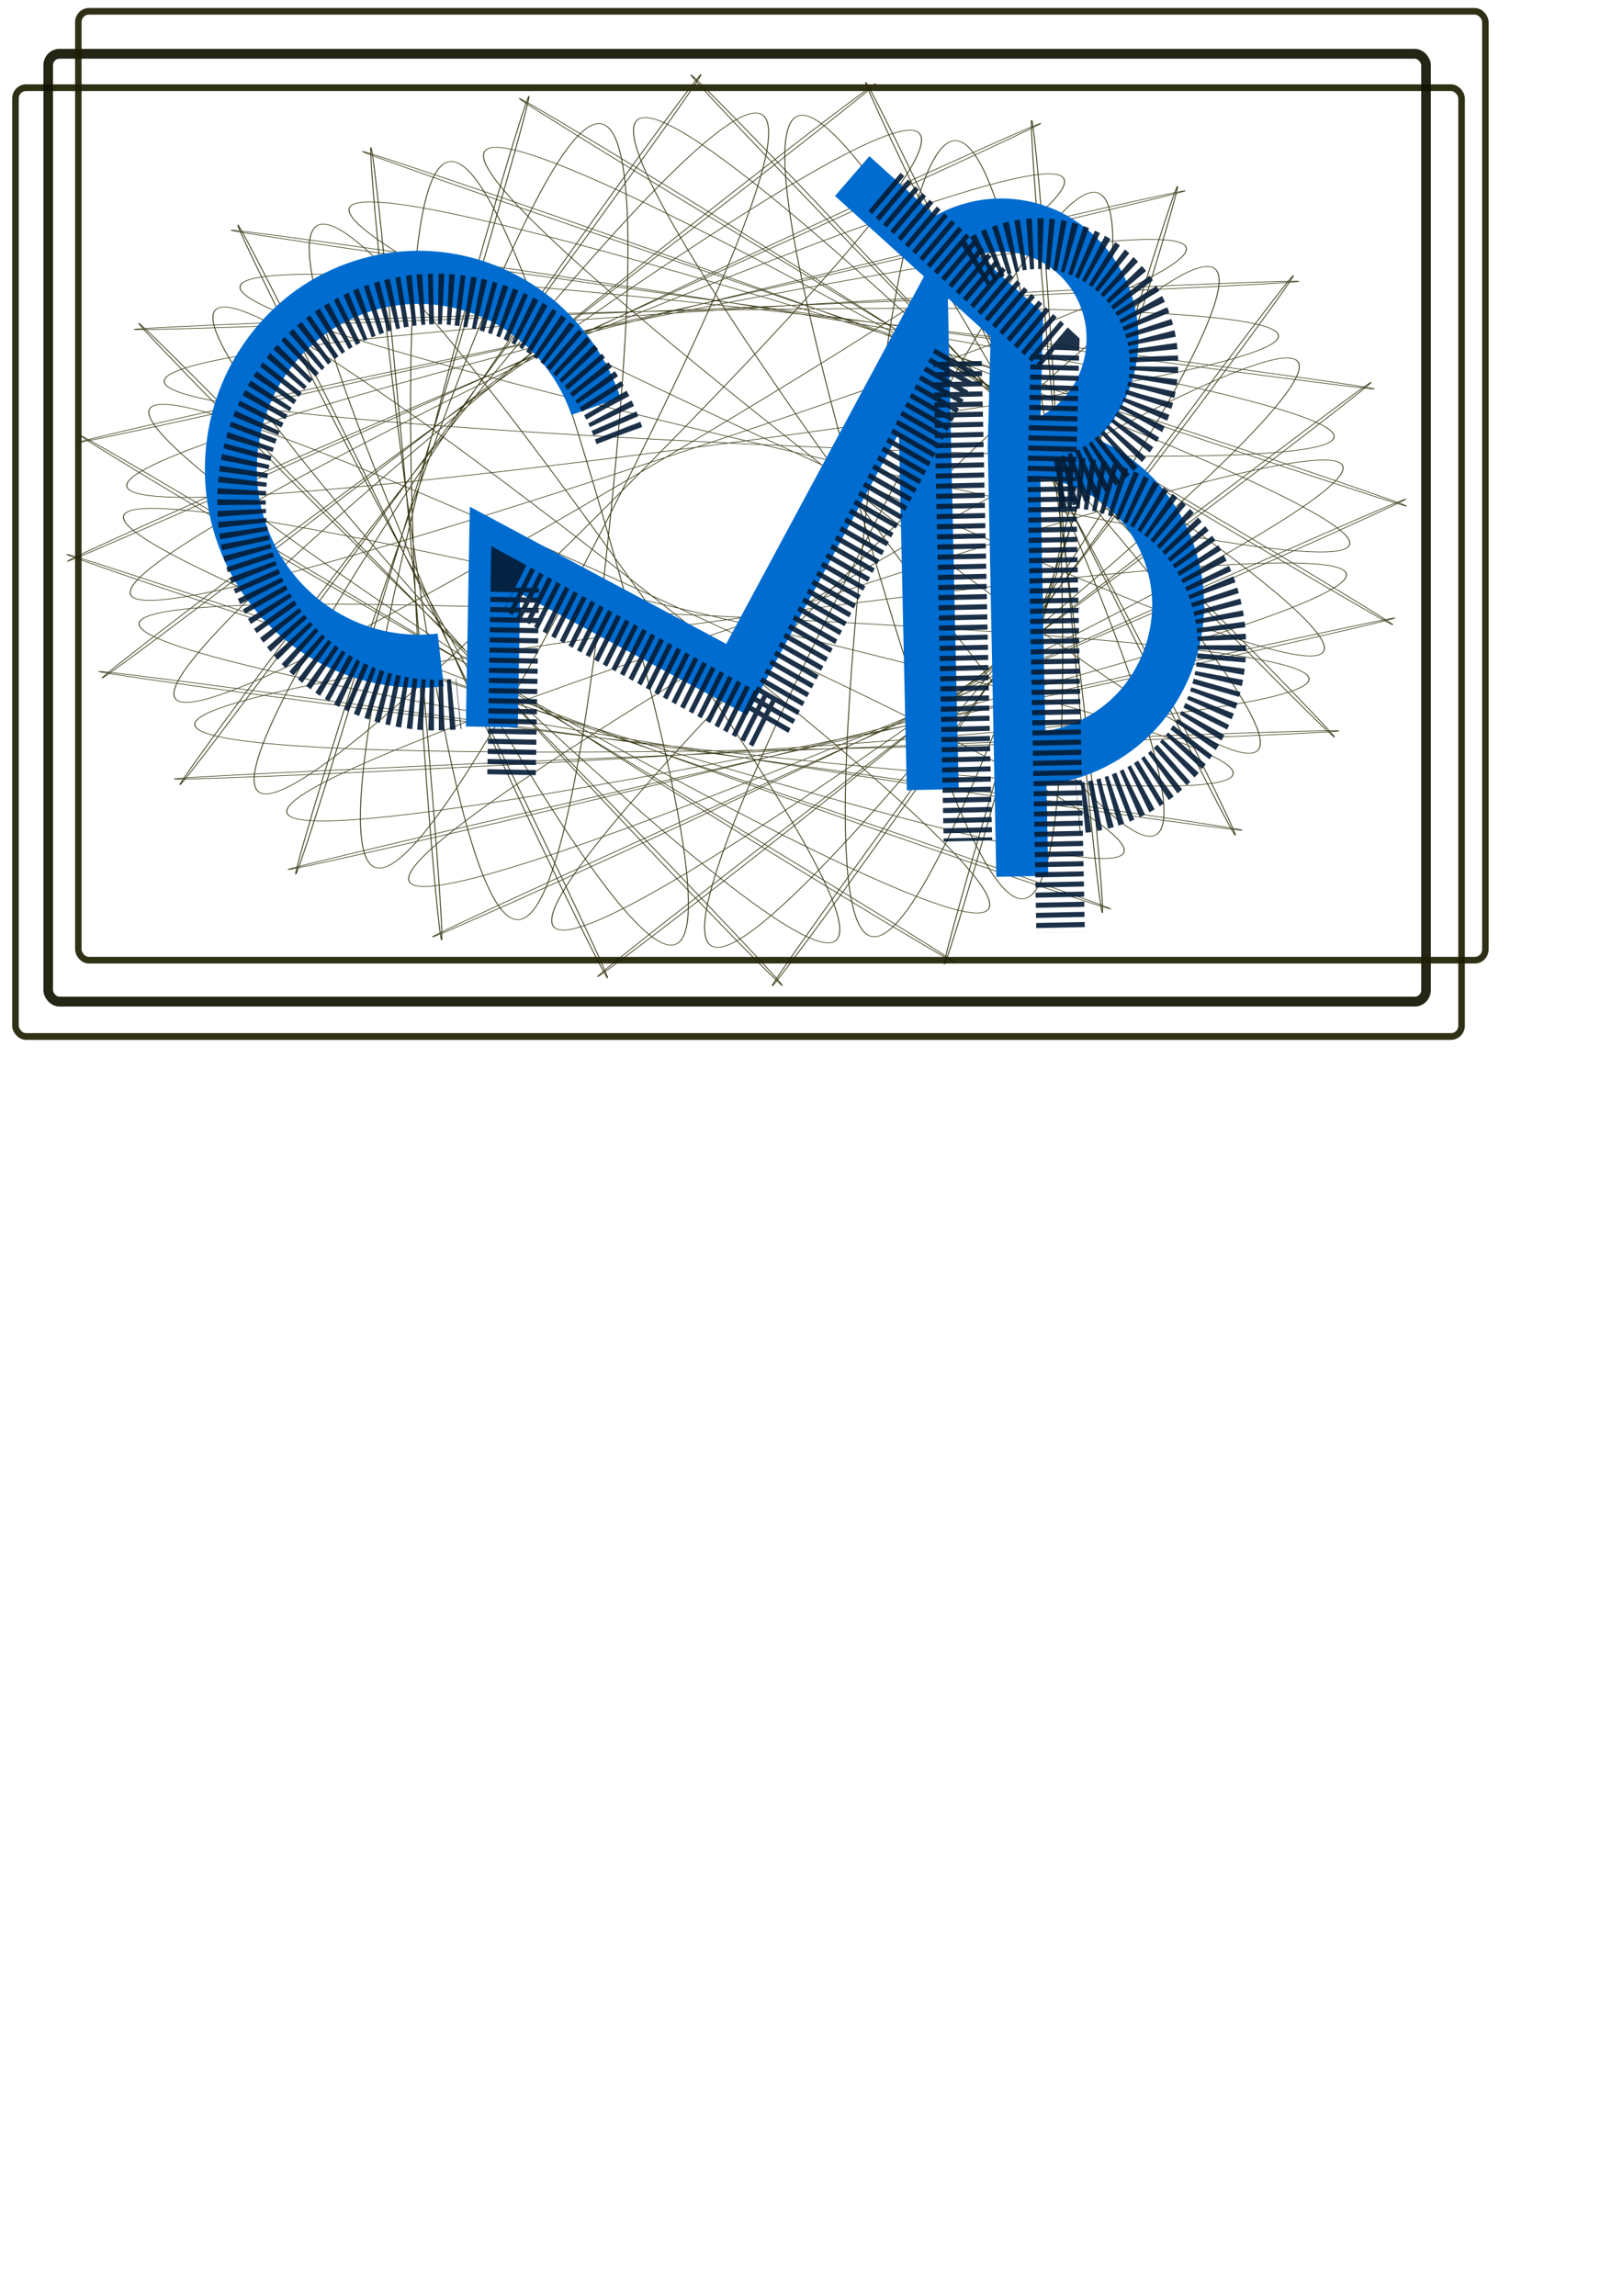 <?xml version="1.0" encoding="UTF-8" standalone="no"?>
<!-- Created with Inkscape (http://www.inkscape.org/) -->

<svg
   xmlns:osb="http://www.openswatchbook.org/uri/2009/osb"
   xmlns:dc="http://purl.org/dc/elements/1.1/"
   xmlns:cc="http://creativecommons.org/ns#"
   xmlns:rdf="http://www.w3.org/1999/02/22-rdf-syntax-ns#"
   xmlns:svg="http://www.w3.org/2000/svg"
   xmlns="http://www.w3.org/2000/svg"
   xmlns:xlink="http://www.w3.org/1999/xlink"
   xmlns:sodipodi="http://sodipodi.sourceforge.net/DTD/sodipodi-0.dtd"
   xmlns:inkscape="http://www.inkscape.org/namespaces/inkscape"
   width="210mm"
   height="297mm"
   viewBox="0 0 210 297"
   version="1.1"
   id="svg8"
   inkscape:version="0.92.0 r15299"
   sodipodi:docname="logo.svg">
  <defs
     id="defs2">
    <linearGradient
       id="linearGradient6406"
       osb:paint="solid">
      <stop
         style="stop-color:#1f6b84;stop-opacity:1;"
         offset="0"
         id="stop6404" />
    </linearGradient>
    <inkscape:perspective
       sodipodi:type="inkscape:persp3d"
       inkscape:vp_x="-190.51739 : 457.03424 : 1"
       inkscape:vp_y="2376.0661 : 1195.6289 : 0"
       inkscape:vp_z="83.104783 : -86.733523 : 1"
       inkscape:persp3d-origin="-171.32158 : 125.96673 : 1"
       id="perspective4770" />
    <linearGradient
       id="linearGradient9963"
       osb:paint="solid">
      <stop
         style="stop-color:#c4391d;stop-opacity:1;"
         offset="0"
         id="stop9961" />
    </linearGradient>
    <linearGradient
       inkscape:collect="always"
       id="linearGradient9814">
      <stop
         style="stop-color:#000000;stop-opacity:1;"
         offset="0"
         id="stop9810" />
      <stop
         style="stop-color:#000000;stop-opacity:0;"
         offset="1"
         id="stop9812" />
    </linearGradient>
    <inkscape:path-effect
       effect="spiro"
       id="path-effect9770"
       is_visible="true" />
    <inkscape:path-effect
       effect="spiro"
       id="path-effect9766"
       is_visible="true" />
    <inkscape:path-effect
       effect="bspline"
       id="path-effect9760"
       is_visible="true"
       weight="33.333"
       steps="2"
       helper_size="0"
       apply_no_weight="true"
       apply_with_weight="true"
       only_selected="false" />
    <inkscape:path-effect
       effect="bspline"
       id="path-effect9740"
       is_visible="true"
       weight="33.333"
       steps="2"
       helper_size="0"
       apply_no_weight="true"
       apply_with_weight="true"
       only_selected="false" />
    <linearGradient
       inkscape:collect="always"
       id="linearGradient9708">
      <stop
         style="stop-color:#000000;stop-opacity:1;"
         offset="0"
         id="stop9704" />
      <stop
         style="stop-color:#000000;stop-opacity:0;"
         offset="1"
         id="stop9706" />
    </linearGradient>
    <inkscape:path-effect
       effect="spiro"
       id="path-effect9622"
       is_visible="true" />
    <inkscape:path-effect
       effect="spiro"
       id="path-effect9618"
       is_visible="true" />
    <inkscape:path-effect
       effect="spiro"
       id="path-effect9610"
       is_visible="true" />
    <linearGradient
       id="linearGradient9560"
       osb:paint="solid">
      <stop
         style="stop-color:#db0c3c;stop-opacity:1;"
         offset="0"
         id="stop9558" />
    </linearGradient>
    <linearGradient
       id="linearGradient9346"
       osb:paint="solid">
      <stop
         style="stop-color:#db0c3c;stop-opacity:1;"
         offset="0"
         id="stop9344" />
    </linearGradient>
    <marker
       inkscape:isstock="true"
       inkscape:stockid="DistanceEnd"
       orient="auto"
       refY="0.0"
       refX="0.0"
       id="marker7563"
       style="overflow:visible">
      <g
         style="stroke:none;stroke-opacity:1;fill:#000000;fill-opacity:1"
         id="g7561">
        <path
           id="path7555"
           d="M 0,0 L -2,0"
           style="fill:#000000;stroke:none;stroke-width:1.15;stroke-linecap:square;stroke-opacity:1;fill-opacity:1" />
        <path
           id="path7557"
           d="M 0,0 L -13,4 L -9,0 -13,-4 L 0,0 z "
           style="fill:#000000;fill-rule:evenodd;stroke:none;stroke-opacity:1;fill-opacity:1" />
        <path
           id="path7559"
           d="M 0,-4 L 0,40"
           style="fill:#000000;stroke:none;stroke-width:1;stroke-linecap:square;stroke-opacity:1;fill-opacity:1" />
      </g>
    </marker>
    <marker
       inkscape:isstock="true"
       inkscape:stockid="DistanceEnd"
       orient="auto"
       refY="0.0"
       refX="0.0"
       id="marker7553"
       style="overflow:visible">
      <g
         style="stroke:none;stroke-opacity:1;fill:#000000;fill-opacity:1"
         id="g7551">
        <path
           id="path7545"
           d="M 0,0 L -2,0"
           style="fill:#000000;stroke:none;stroke-width:1.15;stroke-linecap:square;stroke-opacity:1;fill-opacity:1" />
        <path
           id="path7547"
           d="M 0,0 L -13,4 L -9,0 -13,-4 L 0,0 z "
           style="fill:#000000;fill-rule:evenodd;stroke:none;stroke-opacity:1;fill-opacity:1" />
        <path
           id="path7549"
           d="M 0,-4 L 0,40"
           style="fill:#000000;stroke:none;stroke-width:1;stroke-linecap:square;stroke-opacity:1;fill-opacity:1" />
      </g>
    </marker>
    <marker
       inkscape:isstock="true"
       inkscape:stockid="DistanceEnd"
       orient="auto"
       refY="0.0"
       refX="0.0"
       id="marker7543"
       style="overflow:visible">
      <g
         style="stroke:none;stroke-opacity:1;fill:#000000;fill-opacity:1"
         id="g7541">
        <path
           id="path7535"
           d="M 0,0 L -2,0"
           style="fill:#000000;stroke:none;stroke-width:1.15;stroke-linecap:square;stroke-opacity:1;fill-opacity:1" />
        <path
           id="path7537"
           d="M 0,0 L -13,4 L -9,0 -13,-4 L 0,0 z "
           style="fill:#000000;fill-rule:evenodd;stroke:none;stroke-opacity:1;fill-opacity:1" />
        <path
           id="path7539"
           d="M 0,-4 L 0,40"
           style="fill:#000000;stroke:none;stroke-width:1;stroke-linecap:square;stroke-opacity:1;fill-opacity:1" />
      </g>
    </marker>
    <marker
       inkscape:isstock="true"
       inkscape:stockid="DistanceEnd"
       orient="auto"
       refY="0.0"
       refX="0.0"
       id="marker7533"
       style="overflow:visible">
      <g
         style="stroke:none;stroke-opacity:1;fill:#000000;fill-opacity:1"
         id="g7531">
        <path
           id="path7525"
           d="M 0,0 L -2,0"
           style="fill:#000000;stroke:none;stroke-width:1.15;stroke-linecap:square;stroke-opacity:1;fill-opacity:1" />
        <path
           id="path7527"
           d="M 0,0 L -13,4 L -9,0 -13,-4 L 0,0 z "
           style="fill:#000000;fill-rule:evenodd;stroke:none;stroke-opacity:1;fill-opacity:1" />
        <path
           id="path7529"
           d="M 0,-4 L 0,40"
           style="fill:#000000;stroke:none;stroke-width:1;stroke-linecap:square;stroke-opacity:1;fill-opacity:1" />
      </g>
    </marker>
    <marker
       inkscape:isstock="true"
       inkscape:stockid="DistanceEnd"
       orient="auto"
       refY="0.0"
       refX="0.0"
       id="marker7523"
       style="overflow:visible">
      <g
         style="stroke:none;stroke-opacity:1;fill:#000000;fill-opacity:1"
         id="g7521">
        <path
           id="path7515"
           d="M 0,0 L -2,0"
           style="fill:#000000;stroke:none;stroke-width:1.15;stroke-linecap:square;stroke-opacity:1;fill-opacity:1" />
        <path
           id="path7517"
           d="M 0,0 L -13,4 L -9,0 -13,-4 L 0,0 z "
           style="fill:#000000;fill-rule:evenodd;stroke:none;stroke-opacity:1;fill-opacity:1" />
        <path
           id="path7519"
           d="M 0,-4 L 0,40"
           style="fill:#000000;stroke:none;stroke-width:1;stroke-linecap:square;stroke-opacity:1;fill-opacity:1" />
      </g>
    </marker>
    <marker
       inkscape:isstock="true"
       inkscape:stockid="DistanceEnd"
       orient="auto"
       refY="0.0"
       refX="0.0"
       id="marker7513"
       style="overflow:visible">
      <g
         style="stroke:none;stroke-opacity:1;fill:#000000;fill-opacity:1"
         id="g7511">
        <path
           id="path7505"
           d="M 0,0 L -2,0"
           style="fill:#000000;stroke:none;stroke-width:1.15;stroke-linecap:square;stroke-opacity:1;fill-opacity:1" />
        <path
           id="path7507"
           d="M 0,0 L -13,4 L -9,0 -13,-4 L 0,0 z "
           style="fill:#000000;fill-rule:evenodd;stroke:none;stroke-opacity:1;fill-opacity:1" />
        <path
           id="path7509"
           d="M 0,-4 L 0,40"
           style="fill:#000000;stroke:none;stroke-width:1;stroke-linecap:square;stroke-opacity:1;fill-opacity:1" />
      </g>
    </marker>
    <marker
       inkscape:isstock="true"
       inkscape:stockid="DistanceEnd"
       orient="auto"
       refY="0.0"
       refX="0.0"
       id="marker7503"
       style="overflow:visible">
      <g
         style="stroke:none;stroke-opacity:1;fill:#000000;fill-opacity:1"
         id="g7501">
        <path
           id="path7495"
           d="M 0,0 L -2,0"
           style="fill:#000000;stroke:none;stroke-width:1.15;stroke-linecap:square;stroke-opacity:1;fill-opacity:1" />
        <path
           id="path7497"
           d="M 0,0 L -13,4 L -9,0 -13,-4 L 0,0 z "
           style="fill:#000000;fill-rule:evenodd;stroke:none;stroke-opacity:1;fill-opacity:1" />
        <path
           id="path7499"
           d="M 0,-4 L 0,40"
           style="fill:#000000;stroke:none;stroke-width:1;stroke-linecap:square;stroke-opacity:1;fill-opacity:1" />
      </g>
    </marker>
    <marker
       inkscape:isstock="true"
       inkscape:stockid="DistanceEnd"
       orient="auto"
       refY="0.0"
       refX="0.0"
       id="marker7493"
       style="overflow:visible">
      <g
         style="stroke:none;stroke-opacity:1;fill:#000000;fill-opacity:1"
         id="g7491">
        <path
           id="path7485"
           d="M 0,0 L -2,0"
           style="fill:#000000;stroke:none;stroke-width:1.15;stroke-linecap:square;stroke-opacity:1;fill-opacity:1" />
        <path
           id="path7487"
           d="M 0,0 L -13,4 L -9,0 -13,-4 L 0,0 z "
           style="fill:#000000;fill-rule:evenodd;stroke:none;stroke-opacity:1;fill-opacity:1" />
        <path
           id="path7489"
           d="M 0,-4 L 0,40"
           style="fill:#000000;stroke:none;stroke-width:1;stroke-linecap:square;stroke-opacity:1;fill-opacity:1" />
      </g>
    </marker>
    <marker
       inkscape:isstock="true"
       style="overflow:visible"
       id="marker7282"
       refX="0.0"
       refY="0.0"
       orient="auto"
       inkscape:stockid="DotL">
      <path
         transform="scale(0.8) translate(7.4, 1)"
         style="fill-rule:evenodd;stroke:none;stroke-width:1pt;stroke-opacity:1;fill:#000000;fill-opacity:1"
         d="M -2.5,-1.0 C -2.5,1.76 -4.74,4.0 -7.5,4.0 C -10.26,4.0 -12.5,1.76 -12.5,-1.0 C -12.5,-3.76 -10.26,-6.0 -7.5,-6.0 C -4.74,-6.0 -2.5,-3.76 -2.5,-1.0 z "
         id="path7280" />
    </marker>
    <marker
       inkscape:isstock="true"
       style="overflow:visible"
       id="marker6938"
       refX="0.0"
       refY="0.0"
       orient="auto"
       inkscape:stockid="DotL">
      <path
         transform="scale(0.8) translate(7.4, 1)"
         style="fill-rule:evenodd;stroke:none;stroke-width:1pt;stroke-opacity:1;fill:#000000;fill-opacity:1"
         d="M -2.5,-1.0 C -2.5,1.76 -4.74,4.0 -7.5,4.0 C -10.26,4.0 -12.5,1.76 -12.5,-1.0 C -12.5,-3.76 -10.26,-6.0 -7.5,-6.0 C -4.74,-6.0 -2.5,-3.76 -2.5,-1.0 z "
         id="path6936" />
    </marker>
    <marker
       inkscape:isstock="true"
       style="overflow:visible"
       id="marker6934"
       refX="0.0"
       refY="0.0"
       orient="auto"
       inkscape:stockid="DotL">
      <path
         transform="scale(0.8) translate(7.4, 1)"
         style="fill-rule:evenodd;stroke:none;stroke-width:1pt;stroke-opacity:1;fill:#000000;fill-opacity:1"
         d="M -2.5,-1.0 C -2.5,1.76 -4.74,4.0 -7.5,4.0 C -10.26,4.0 -12.5,1.76 -12.5,-1.0 C -12.5,-3.76 -10.26,-6.0 -7.5,-6.0 C -4.74,-6.0 -2.5,-3.76 -2.5,-1.0 z "
         id="path6932" />
    </marker>
    <marker
       inkscape:isstock="true"
       style="overflow:visible"
       id="marker6930"
       refX="0.0"
       refY="0.0"
       orient="auto"
       inkscape:stockid="DotL">
      <path
         transform="scale(0.8) translate(7.4, 1)"
         style="fill-rule:evenodd;stroke:none;stroke-width:1pt;stroke-opacity:1;fill:#000000;fill-opacity:1"
         d="M -2.5,-1.0 C -2.5,1.76 -4.74,4.0 -7.5,4.0 C -10.26,4.0 -12.5,1.76 -12.5,-1.0 C -12.5,-3.76 -10.26,-6.0 -7.5,-6.0 C -4.74,-6.0 -2.5,-3.76 -2.5,-1.0 z "
         id="path6928" />
    </marker>
    <marker
       inkscape:isstock="true"
       style="overflow:visible"
       id="marker6926"
       refX="0.0"
       refY="0.0"
       orient="auto"
       inkscape:stockid="DotL">
      <path
         transform="scale(0.8) translate(7.4, 1)"
         style="fill-rule:evenodd;stroke:none;stroke-width:1pt;stroke-opacity:1;fill:#000000;fill-opacity:1"
         d="M -2.5,-1.0 C -2.5,1.76 -4.74,4.0 -7.5,4.0 C -10.26,4.0 -12.5,1.76 -12.5,-1.0 C -12.5,-3.76 -10.26,-6.0 -7.5,-6.0 C -4.74,-6.0 -2.5,-3.76 -2.5,-1.0 z "
         id="path6924" />
    </marker>
    <marker
       inkscape:isstock="true"
       style="overflow:visible"
       id="marker6922"
       refX="0.0"
       refY="0.0"
       orient="auto"
       inkscape:stockid="DotL">
      <path
         transform="scale(0.8) translate(7.4, 1)"
         style="fill-rule:evenodd;stroke:none;stroke-width:1pt;stroke-opacity:1;fill:#000000;fill-opacity:1"
         d="M -2.5,-1.0 C -2.5,1.76 -4.74,4.0 -7.5,4.0 C -10.26,4.0 -12.5,1.76 -12.5,-1.0 C -12.5,-3.76 -10.26,-6.0 -7.5,-6.0 C -4.74,-6.0 -2.5,-3.76 -2.5,-1.0 z "
         id="path6920" />
    </marker>
    <marker
       inkscape:isstock="true"
       style="overflow:visible"
       id="marker6918"
       refX="0.0"
       refY="0.0"
       orient="auto"
       inkscape:stockid="DotL">
      <path
         transform="scale(0.8) translate(7.4, 1)"
         style="fill-rule:evenodd;stroke:none;stroke-width:1pt;stroke-opacity:1;fill:#000000;fill-opacity:1"
         d="M -2.5,-1.0 C -2.5,1.76 -4.74,4.0 -7.5,4.0 C -10.26,4.0 -12.5,1.76 -12.5,-1.0 C -12.5,-3.76 -10.26,-6.0 -7.5,-6.0 C -4.74,-6.0 -2.5,-3.76 -2.5,-1.0 z "
         id="path6916" />
    </marker>
    <marker
       inkscape:isstock="true"
       style="overflow:visible"
       id="marker6914"
       refX="0.0"
       refY="0.0"
       orient="auto"
       inkscape:stockid="DotL">
      <path
         transform="scale(0.8) translate(7.4, 1)"
         style="fill-rule:evenodd;stroke:none;stroke-width:1pt;stroke-opacity:1;fill:#000000;fill-opacity:1"
         d="M -2.5,-1.0 C -2.5,1.76 -4.74,4.0 -7.5,4.0 C -10.26,4.0 -12.5,1.76 -12.5,-1.0 C -12.5,-3.76 -10.26,-6.0 -7.5,-6.0 C -4.74,-6.0 -2.5,-3.76 -2.5,-1.0 z "
         id="path6912" />
    </marker>
    <marker
       inkscape:isstock="true"
       style="overflow:visible"
       id="marker6730"
       refX="0.0"
       refY="0.0"
       orient="auto"
       inkscape:stockid="Arrow1Lstart">
      <path
         transform="scale(0.8) translate(12.5,0)"
         style="fill-rule:evenodd;stroke:none;stroke-width:1pt;stroke-opacity:1;fill:#000000;fill-opacity:1"
         d="M 0.0,0.0 L 5.0,-5.0 L -12.5,0.0 L 5.0,5.0 L 0.0,0.0 z "
         id="path6728" />
    </marker>
    <marker
       inkscape:isstock="true"
       style="overflow:visible"
       id="marker6556"
       refX="0.0"
       refY="0.0"
       orient="auto"
       inkscape:stockid="Arrow1Lstart">
      <path
         transform="scale(0.8) translate(12.5,0)"
         style="fill-rule:evenodd;stroke:none;stroke-width:1pt;stroke-opacity:1;fill:#000000;fill-opacity:1"
         d="M 0.0,0.0 L 5.0,-5.0 L -12.5,0.0 L 5.0,5.0 L 0.0,0.0 z "
         id="path6554" />
    </marker>
    <marker
       inkscape:isstock="true"
       style="overflow:visible"
       id="marker6552"
       refX="0.0"
       refY="0.0"
       orient="auto"
       inkscape:stockid="Arrow1Lstart">
      <path
         transform="scale(0.8) translate(12.5,0)"
         style="fill-rule:evenodd;stroke:none;stroke-width:1pt;stroke-opacity:1;fill:#000000;fill-opacity:1"
         d="M 0.0,0.0 L 5.0,-5.0 L -12.5,0.0 L 5.0,5.0 L 0.0,0.0 z "
         id="path6550" />
    </marker>
    <marker
       inkscape:isstock="true"
       style="overflow:visible"
       id="marker6548"
       refX="0.0"
       refY="0.0"
       orient="auto"
       inkscape:stockid="Arrow1Lstart">
      <path
         transform="scale(0.8) translate(12.5,0)"
         style="fill-rule:evenodd;stroke:none;stroke-width:1pt;stroke-opacity:1;fill:#000000;fill-opacity:1"
         d="M 0.0,0.0 L 5.0,-5.0 L -12.5,0.0 L 5.0,5.0 L 0.0,0.0 z "
         id="path6546" />
    </marker>
    <marker
       inkscape:isstock="true"
       style="overflow:visible"
       id="marker6544"
       refX="0.0"
       refY="0.0"
       orient="auto"
       inkscape:stockid="Arrow1Lstart">
      <path
         transform="scale(0.8) translate(12.5,0)"
         style="fill-rule:evenodd;stroke:none;stroke-width:1pt;stroke-opacity:1;fill:#000000;fill-opacity:1"
         d="M 0.0,0.0 L 5.0,-5.0 L -12.5,0.0 L 5.0,5.0 L 0.0,0.0 z "
         id="path6542" />
    </marker>
    <marker
       inkscape:isstock="true"
       style="overflow:visible"
       id="marker6540"
       refX="0.0"
       refY="0.0"
       orient="auto"
       inkscape:stockid="Arrow1Lstart">
      <path
         transform="scale(0.8) translate(12.5,0)"
         style="fill-rule:evenodd;stroke:none;stroke-width:1pt;stroke-opacity:1;fill:#000000;fill-opacity:1"
         d="M 0.0,0.0 L 5.0,-5.0 L -12.5,0.0 L 5.0,5.0 L 0.0,0.0 z "
         id="path6538" />
    </marker>
    <marker
       inkscape:isstock="true"
       style="overflow:visible"
       id="marker6536"
       refX="0.0"
       refY="0.0"
       orient="auto"
       inkscape:stockid="Arrow1Lstart">
      <path
         transform="scale(0.8) translate(12.5,0)"
         style="fill-rule:evenodd;stroke:none;stroke-width:1pt;stroke-opacity:1;fill:#000000;fill-opacity:1"
         d="M 0.0,0.0 L 5.0,-5.0 L -12.5,0.0 L 5.0,5.0 L 0.0,0.0 z "
         id="path6534" />
    </marker>
    <marker
       inkscape:isstock="true"
       style="overflow:visible"
       id="marker6532"
       refX="0.0"
       refY="0.0"
       orient="auto"
       inkscape:stockid="Arrow1Lstart">
      <path
         transform="scale(0.8) translate(12.5,0)"
         style="fill-rule:evenodd;stroke:none;stroke-width:1pt;stroke-opacity:1;fill:#000000;fill-opacity:1"
         d="M 0.0,0.0 L 5.0,-5.0 L -12.5,0.0 L 5.0,5.0 L 0.0,0.0 z "
         id="path6530" />
    </marker>
    <inkscape:path-effect
       effect="powerstroke"
       id="path-effect6180"
       is_visible="true"
       offset_points="5,0.132"
       sort_points="true"
       interpolator_type="CubicBezierJohan"
       interpolator_beta="0.2"
       start_linecap_type="zerowidth"
       linejoin_type="extrp_arc"
       miter_limit="4"
       end_linecap_type="zerowidth" />
    <inkscape:path-effect
       effect="spiro"
       id="path-effect6178"
       is_visible="true" />
    <inkscape:path-effect
       effect="powerstroke"
       id="path-effect6174"
       is_visible="true"
       offset_points="1,0.132"
       sort_points="true"
       interpolator_type="CubicBezierJohan"
       interpolator_beta="0.2"
       start_linecap_type="zerowidth"
       linejoin_type="extrp_arc"
       miter_limit="4"
       end_linecap_type="zerowidth" />
    <inkscape:path-effect
       effect="spiro"
       id="path-effect6172"
       is_visible="true" />
    <inkscape:path-effect
       effect="powerstroke"
       id="path-effect6168"
       is_visible="true"
       offset_points="1,0.132"
       sort_points="true"
       interpolator_type="CubicBezierJohan"
       interpolator_beta="0.2"
       start_linecap_type="zerowidth"
       linejoin_type="extrp_arc"
       miter_limit="4"
       end_linecap_type="zerowidth" />
    <inkscape:path-effect
       effect="spiro"
       id="path-effect6166"
       is_visible="true" />
    <inkscape:path-effect
       effect="powerstroke"
       id="path-effect6132"
       is_visible="true"
       offset_points="1,0.132"
       sort_points="true"
       interpolator_type="CubicBezierJohan"
       interpolator_beta="0.2"
       start_linecap_type="zerowidth"
       linejoin_type="extrp_arc"
       miter_limit="4"
       end_linecap_type="zerowidth" />
    <inkscape:path-effect
       effect="spiro"
       id="path-effect6130"
       is_visible="true" />
    <inkscape:path-effect
       effect="powerstroke"
       id="path-effect6126"
       is_visible="true"
       offset_points="1,0.132"
       sort_points="true"
       interpolator_type="CubicBezierJohan"
       interpolator_beta="0.2"
       start_linecap_type="zerowidth"
       linejoin_type="extrp_arc"
       miter_limit="4"
       end_linecap_type="zerowidth" />
    <inkscape:path-effect
       effect="spiro"
       id="path-effect6124"
       is_visible="true" />
    <inkscape:path-effect
       effect="powerstroke"
       id="path-effect6120"
       is_visible="true"
       offset_points="1,0.132"
       sort_points="true"
       interpolator_type="CubicBezierJohan"
       interpolator_beta="0.2"
       start_linecap_type="zerowidth"
       linejoin_type="extrp_arc"
       miter_limit="4"
       end_linecap_type="zerowidth" />
    <inkscape:path-effect
       effect="spiro"
       id="path-effect6118"
       is_visible="true" />
    <inkscape:path-effect
       effect="powerstroke"
       id="path-effect6114"
       is_visible="true"
       offset_points="1,0.132"
       sort_points="true"
       interpolator_type="CubicBezierJohan"
       interpolator_beta="0.2"
       start_linecap_type="zerowidth"
       linejoin_type="extrp_arc"
       miter_limit="4"
       end_linecap_type="zerowidth" />
    <inkscape:path-effect
       effect="spiro"
       id="path-effect6112"
       is_visible="true" />
    <inkscape:path-effect
       effect="powerstroke"
       id="path-effect6108"
       is_visible="true"
       offset_points="1,0.132"
       sort_points="true"
       interpolator_type="CubicBezierJohan"
       interpolator_beta="0.2"
       start_linecap_type="zerowidth"
       linejoin_type="extrp_arc"
       miter_limit="4"
       end_linecap_type="zerowidth" />
    <inkscape:path-effect
       effect="spiro"
       id="path-effect6106"
       is_visible="true" />
    <inkscape:path-effect
       effect="powerstroke"
       id="path-effect6102"
       is_visible="true"
       offset_points="8,0.132"
       sort_points="true"
       interpolator_type="CubicBezierJohan"
       interpolator_beta="0.2"
       start_linecap_type="zerowidth"
       linejoin_type="extrp_arc"
       miter_limit="4"
       end_linecap_type="zerowidth" />
    <inkscape:path-effect
       effect="spiro"
       id="path-effect6100"
       is_visible="true" />
    <linearGradient
       inkscape:collect="always"
       id="linearGradient17347">
      <stop
         style="stop-color:#916f6f;stop-opacity:1;"
         offset="0"
         id="stop17343" />
      <stop
         style="stop-color:#916f6f;stop-opacity:0;"
         offset="1"
         id="stop17345" />
    </linearGradient>
    <inkscape:path-effect
       effect="spiro"
       id="path-effect17341"
       is_visible="true" />
    <inkscape:path-effect
       effect="spiro"
       id="path-effect17337"
       is_visible="true" />
    <inkscape:path-effect
       effect="bspline"
       id="path-effect11387"
       is_visible="true"
       weight="33.333"
       steps="2"
       helper_size="0"
       apply_no_weight="true"
       apply_with_weight="true"
       only_selected="false" />
    <inkscape:path-effect
       effect="bspline"
       id="path-effect11383"
       is_visible="true"
       weight="33.333"
       steps="2"
       helper_size="0"
       apply_no_weight="true"
       apply_with_weight="true"
       only_selected="false" />
    <inkscape:path-effect
       effect="spiro"
       id="path-effect11343"
       is_visible="true" />
    <inkscape:path-effect
       effect="powerstroke"
       id="path-effect11335"
       is_visible="true"
       offset_points="1,0.132"
       sort_points="true"
       interpolator_type="CubicBezierJohan"
       interpolator_beta="0.2"
       start_linecap_type="zerowidth"
       linejoin_type="extrp_arc"
       miter_limit="4"
       end_linecap_type="zerowidth" />
    <inkscape:path-effect
       effect="bspline"
       id="path-effect11333"
       is_visible="true"
       weight="33.333"
       steps="2"
       helper_size="0"
       apply_no_weight="true"
       apply_with_weight="true"
       only_selected="false" />
    <inkscape:path-effect
       effect="powerstroke"
       id="path-effect11329"
       is_visible="true"
       offset_points="1,0.132"
       sort_points="true"
       interpolator_type="CubicBezierJohan"
       interpolator_beta="0.2"
       start_linecap_type="zerowidth"
       linejoin_type="extrp_arc"
       miter_limit="4"
       end_linecap_type="zerowidth" />
    <inkscape:path-effect
       effect="bspline"
       id="path-effect11327"
       is_visible="true"
       weight="33.333"
       steps="2"
       helper_size="0"
       apply_no_weight="true"
       apply_with_weight="true"
       only_selected="false" />
    <inkscape:path-effect
       effect="powerstroke"
       id="path-effect11323"
       is_visible="true"
       offset_points="2,0.132"
       sort_points="true"
       interpolator_type="CubicBezierJohan"
       interpolator_beta="0.2"
       start_linecap_type="zerowidth"
       linejoin_type="extrp_arc"
       miter_limit="4"
       end_linecap_type="zerowidth" />
    <inkscape:path-effect
       effect="bspline"
       id="path-effect11321"
       is_visible="true"
       weight="33.333"
       steps="2"
       helper_size="0"
       apply_no_weight="true"
       apply_with_weight="true"
       only_selected="false" />
    <inkscape:path-effect
       effect="powerstroke"
       id="path-effect11317"
       is_visible="true"
       offset_points="2,0.132"
       sort_points="true"
       interpolator_type="CubicBezierJohan"
       interpolator_beta="0.2"
       start_linecap_type="zerowidth"
       linejoin_type="extrp_arc"
       miter_limit="4"
       end_linecap_type="zerowidth" />
    <inkscape:path-effect
       effect="bspline"
       id="path-effect11315"
       is_visible="true"
       weight="33.333"
       steps="2"
       helper_size="0"
       apply_no_weight="true"
       apply_with_weight="true"
       only_selected="false" />
    <inkscape:path-effect
       effect="powerstroke"
       id="path-effect11311"
       is_visible="true"
       offset_points="3,0.132"
       sort_points="true"
       interpolator_type="CubicBezierJohan"
       interpolator_beta="0.2"
       start_linecap_type="zerowidth"
       linejoin_type="extrp_arc"
       miter_limit="4"
       end_linecap_type="zerowidth" />
    <inkscape:path-effect
       effect="bspline"
       id="path-effect11309"
       is_visible="true"
       weight="33.333"
       steps="2"
       helper_size="0"
       apply_no_weight="true"
       apply_with_weight="true"
       only_selected="false" />
    <inkscape:path-effect
       effect="powerstroke"
       id="path-effect11305"
       is_visible="true"
       offset_points="1,0.132"
       sort_points="true"
       interpolator_type="CubicBezierJohan"
       interpolator_beta="0.2"
       start_linecap_type="zerowidth"
       linejoin_type="extrp_arc"
       miter_limit="4"
       end_linecap_type="zerowidth" />
    <inkscape:path-effect
       effect="bspline"
       id="path-effect11303"
       is_visible="true"
       weight="33.333"
       steps="2"
       helper_size="0"
       apply_no_weight="true"
       apply_with_weight="true"
       only_selected="false" />
    <inkscape:path-effect
       effect="powerstroke"
       id="path-effect11299"
       is_visible="true"
       offset_points="2,0.132"
       sort_points="true"
       interpolator_type="CubicBezierJohan"
       interpolator_beta="0.2"
       start_linecap_type="zerowidth"
       linejoin_type="extrp_arc"
       miter_limit="4"
       end_linecap_type="zerowidth" />
    <inkscape:path-effect
       effect="bspline"
       id="path-effect11297"
       is_visible="true"
       weight="33.333"
       steps="2"
       helper_size="0"
       apply_no_weight="true"
       apply_with_weight="true"
       only_selected="false" />
    <inkscape:path-effect
       effect="powerstroke"
       id="path-effect11293"
       is_visible="true"
       offset_points="1,0.132"
       sort_points="true"
       interpolator_type="CubicBezierJohan"
       interpolator_beta="0.2"
       start_linecap_type="zerowidth"
       linejoin_type="extrp_arc"
       miter_limit="4"
       end_linecap_type="zerowidth" />
    <inkscape:path-effect
       effect="bspline"
       id="path-effect11291"
       is_visible="true"
       weight="33.333"
       steps="2"
       helper_size="0"
       apply_no_weight="true"
       apply_with_weight="true"
       only_selected="false" />
    <inkscape:path-effect
       effect="powerstroke"
       id="path-effect11287"
       is_visible="true"
       offset_points="1,0.132"
       sort_points="true"
       interpolator_type="CubicBezierJohan"
       interpolator_beta="0.2"
       start_linecap_type="zerowidth"
       linejoin_type="extrp_arc"
       miter_limit="4"
       end_linecap_type="zerowidth" />
    <inkscape:path-effect
       effect="bspline"
       id="path-effect11285"
       is_visible="true"
       weight="33.333"
       steps="2"
       helper_size="0"
       apply_no_weight="true"
       apply_with_weight="true"
       only_selected="false" />
    <inkscape:path-effect
       effect="powerstroke"
       id="path-effect11281"
       is_visible="true"
       offset_points="1,0.132"
       sort_points="true"
       interpolator_type="CubicBezierJohan"
       interpolator_beta="0.2"
       start_linecap_type="zerowidth"
       linejoin_type="extrp_arc"
       miter_limit="4"
       end_linecap_type="zerowidth" />
    <inkscape:path-effect
       effect="bspline"
       id="path-effect11279"
       is_visible="true"
       weight="33.333"
       steps="2"
       helper_size="0"
       apply_no_weight="true"
       apply_with_weight="true"
       only_selected="false" />
    <inkscape:path-effect
       effect="powerstroke"
       id="path-effect11275"
       is_visible="true"
       offset_points="2,0.132"
       sort_points="true"
       interpolator_type="CubicBezierJohan"
       interpolator_beta="0.2"
       start_linecap_type="zerowidth"
       linejoin_type="extrp_arc"
       miter_limit="4"
       end_linecap_type="zerowidth" />
    <inkscape:path-effect
       effect="bspline"
       id="path-effect11273"
       is_visible="true"
       weight="33.333"
       steps="2"
       helper_size="0"
       apply_no_weight="true"
       apply_with_weight="true"
       only_selected="false" />
    <inkscape:path-effect
       effect="powerstroke"
       id="path-effect11269"
       is_visible="true"
       offset_points="1,0.132"
       sort_points="true"
       interpolator_type="CubicBezierJohan"
       interpolator_beta="0.2"
       start_linecap_type="zerowidth"
       linejoin_type="extrp_arc"
       miter_limit="4"
       end_linecap_type="zerowidth" />
    <inkscape:path-effect
       effect="bspline"
       id="path-effect11267"
       is_visible="true"
       weight="33.333"
       steps="2"
       helper_size="0"
       apply_no_weight="true"
       apply_with_weight="true"
       only_selected="false" />
    <inkscape:path-effect
       effect="powerstroke"
       id="path-effect11263"
       is_visible="true"
       offset_points="3,0.132"
       sort_points="true"
       interpolator_type="CubicBezierJohan"
       interpolator_beta="0.2"
       start_linecap_type="zerowidth"
       linejoin_type="extrp_arc"
       miter_limit="4"
       end_linecap_type="zerowidth" />
    <inkscape:path-effect
       effect="bspline"
       id="path-effect11261"
       is_visible="true"
       weight="33.333"
       steps="2"
       helper_size="0"
       apply_no_weight="true"
       apply_with_weight="true"
       only_selected="false" />
    <inkscape:path-effect
       effect="powerstroke"
       id="path-effect11257"
       is_visible="true"
       offset_points="1,0.132"
       sort_points="true"
       interpolator_type="CubicBezierJohan"
       interpolator_beta="0.2"
       start_linecap_type="zerowidth"
       linejoin_type="extrp_arc"
       miter_limit="4"
       end_linecap_type="zerowidth" />
    <inkscape:path-effect
       effect="bspline"
       id="path-effect11255"
       is_visible="true"
       weight="33.333"
       steps="2"
       helper_size="0"
       apply_no_weight="true"
       apply_with_weight="true"
       only_selected="false" />
    <inkscape:path-effect
       effect="powerstroke"
       id="path-effect11251"
       is_visible="true"
       offset_points="3,0.132"
       sort_points="true"
       interpolator_type="CubicBezierJohan"
       interpolator_beta="0.2"
       start_linecap_type="zerowidth"
       linejoin_type="extrp_arc"
       miter_limit="4"
       end_linecap_type="zerowidth" />
    <inkscape:path-effect
       effect="bspline"
       id="path-effect11249"
       is_visible="true"
       weight="33.333"
       steps="2"
       helper_size="0"
       apply_no_weight="true"
       apply_with_weight="true"
       only_selected="false" />
    <inkscape:path-effect
       effect="powerstroke"
       id="path-effect11245"
       is_visible="true"
       offset_points="15,0.132"
       sort_points="true"
       interpolator_type="CubicBezierJohan"
       interpolator_beta="0.2"
       start_linecap_type="zerowidth"
       linejoin_type="extrp_arc"
       miter_limit="4"
       end_linecap_type="zerowidth" />
    <inkscape:path-effect
       effect="bspline"
       id="path-effect11243"
       is_visible="true"
       weight="33.333"
       steps="2"
       helper_size="0"
       apply_no_weight="true"
       apply_with_weight="true"
       only_selected="false" />
    <inkscape:path-effect
       effect="powerstroke"
       id="path-effect11239"
       is_visible="true"
       offset_points="8,0.132"
       sort_points="true"
       interpolator_type="CubicBezierJohan"
       interpolator_beta="0.2"
       start_linecap_type="zerowidth"
       linejoin_type="extrp_arc"
       miter_limit="4"
       end_linecap_type="zerowidth" />
    <inkscape:path-effect
       effect="bspline"
       id="path-effect11237"
       is_visible="true"
       weight="33.333"
       steps="2"
       helper_size="0"
       apply_no_weight="true"
       apply_with_weight="true"
       only_selected="false" />
    <inkscape:path-effect
       effect="powerstroke"
       id="path-effect11233"
       is_visible="true"
       offset_points="1,0.132"
       sort_points="true"
       interpolator_type="CubicBezierJohan"
       interpolator_beta="0.2"
       start_linecap_type="zerowidth"
       linejoin_type="extrp_arc"
       miter_limit="4"
       end_linecap_type="zerowidth" />
    <inkscape:path-effect
       effect="bspline"
       id="path-effect11231"
       is_visible="true"
       weight="33.333"
       steps="2"
       helper_size="0"
       apply_no_weight="true"
       apply_with_weight="true"
       only_selected="false" />
    <inkscape:path-effect
       effect="powerstroke"
       id="path-effect11227"
       is_visible="true"
       offset_points="1,0.132"
       sort_points="true"
       interpolator_type="CubicBezierJohan"
       interpolator_beta="0.2"
       start_linecap_type="zerowidth"
       linejoin_type="extrp_arc"
       miter_limit="4"
       end_linecap_type="zerowidth" />
    <inkscape:path-effect
       effect="bspline"
       id="path-effect11225"
       is_visible="true"
       weight="33.333"
       steps="2"
       helper_size="0"
       apply_no_weight="true"
       apply_with_weight="true"
       only_selected="false" />
    <inkscape:path-effect
       effect="powerstroke"
       id="path-effect11221"
       is_visible="true"
       offset_points="1,0.132"
       sort_points="true"
       interpolator_type="CubicBezierJohan"
       interpolator_beta="0.2"
       start_linecap_type="zerowidth"
       linejoin_type="extrp_arc"
       miter_limit="4"
       end_linecap_type="zerowidth" />
    <inkscape:path-effect
       effect="bspline"
       id="path-effect11219"
       is_visible="true"
       weight="33.333"
       steps="2"
       helper_size="0"
       apply_no_weight="true"
       apply_with_weight="true"
       only_selected="false" />
    <inkscape:path-effect
       effect="powerstroke"
       id="path-effect11215"
       is_visible="true"
       offset_points="2,0.132"
       sort_points="true"
       interpolator_type="CubicBezierJohan"
       interpolator_beta="0.2"
       start_linecap_type="zerowidth"
       linejoin_type="extrp_arc"
       miter_limit="4"
       end_linecap_type="zerowidth" />
    <inkscape:path-effect
       effect="bspline"
       id="path-effect11213"
       is_visible="true"
       weight="33.333"
       steps="2"
       helper_size="0"
       apply_no_weight="true"
       apply_with_weight="true"
       only_selected="false" />
    <inkscape:path-effect
       effect="powerstroke"
       id="path-effect11209"
       is_visible="true"
       offset_points="3,0.132"
       sort_points="true"
       interpolator_type="CubicBezierJohan"
       interpolator_beta="0.2"
       start_linecap_type="zerowidth"
       linejoin_type="extrp_arc"
       miter_limit="4"
       end_linecap_type="zerowidth" />
    <inkscape:path-effect
       effect="bspline"
       id="path-effect11207"
       is_visible="true"
       weight="33.333"
       steps="2"
       helper_size="0"
       apply_no_weight="true"
       apply_with_weight="true"
       only_selected="false" />
    <inkscape:path-effect
       effect="powerstroke"
       id="path-effect11203"
       is_visible="true"
       offset_points="3,0.132"
       sort_points="true"
       interpolator_type="CubicBezierJohan"
       interpolator_beta="0.2"
       start_linecap_type="zerowidth"
       linejoin_type="extrp_arc"
       miter_limit="4"
       end_linecap_type="zerowidth" />
    <inkscape:path-effect
       effect="bspline"
       id="path-effect11201"
       is_visible="true"
       weight="33.333"
       steps="2"
       helper_size="0"
       apply_no_weight="true"
       apply_with_weight="true"
       only_selected="false" />
    <inkscape:path-effect
       effect="powerstroke"
       id="path-effect11197"
       is_visible="true"
       offset_points="3,0.132"
       sort_points="true"
       interpolator_type="CubicBezierJohan"
       interpolator_beta="0.2"
       start_linecap_type="zerowidth"
       linejoin_type="extrp_arc"
       miter_limit="4"
       end_linecap_type="zerowidth" />
    <inkscape:path-effect
       effect="bspline"
       id="path-effect11195"
       is_visible="true"
       weight="33.333"
       steps="2"
       helper_size="0"
       apply_no_weight="true"
       apply_with_weight="true"
       only_selected="false" />
    <inkscape:path-effect
       effect="powerstroke"
       id="path-effect11191"
       is_visible="true"
       offset_points="4,0.132"
       sort_points="true"
       interpolator_type="CubicBezierJohan"
       interpolator_beta="0.2"
       start_linecap_type="zerowidth"
       linejoin_type="extrp_arc"
       miter_limit="4"
       end_linecap_type="zerowidth" />
    <inkscape:path-effect
       effect="bspline"
       id="path-effect11189"
       is_visible="true"
       weight="33.333"
       steps="2"
       helper_size="0"
       apply_no_weight="true"
       apply_with_weight="true"
       only_selected="false" />
    <inkscape:path-effect
       effect="powerstroke"
       id="path-effect11185"
       is_visible="true"
       offset_points="1,0.132"
       sort_points="true"
       interpolator_type="CubicBezierJohan"
       interpolator_beta="0.2"
       start_linecap_type="zerowidth"
       linejoin_type="extrp_arc"
       miter_limit="4"
       end_linecap_type="zerowidth" />
    <inkscape:path-effect
       effect="bspline"
       id="path-effect11183"
       is_visible="true"
       weight="33.333"
       steps="2"
       helper_size="0"
       apply_no_weight="true"
       apply_with_weight="true"
       only_selected="false" />
    <inkscape:path-effect
       effect="powerstroke"
       id="path-effect11179"
       is_visible="true"
       offset_points="4,0.132"
       sort_points="true"
       interpolator_type="CubicBezierJohan"
       interpolator_beta="0.2"
       start_linecap_type="zerowidth"
       linejoin_type="extrp_arc"
       miter_limit="4"
       end_linecap_type="zerowidth" />
    <inkscape:path-effect
       effect="bspline"
       id="path-effect11177"
       is_visible="true"
       weight="33.333"
       steps="2"
       helper_size="0"
       apply_no_weight="true"
       apply_with_weight="true"
       only_selected="false" />
    <inkscape:path-effect
       effect="powerstroke"
       id="path-effect11173"
       is_visible="true"
       offset_points="1,0.132"
       sort_points="true"
       interpolator_type="CubicBezierJohan"
       interpolator_beta="0.2"
       start_linecap_type="zerowidth"
       linejoin_type="extrp_arc"
       miter_limit="4"
       end_linecap_type="zerowidth" />
    <inkscape:path-effect
       effect="bspline"
       id="path-effect11171"
       is_visible="true"
       weight="33.333"
       steps="2"
       helper_size="0"
       apply_no_weight="true"
       apply_with_weight="true"
       only_selected="false" />
    <inkscape:path-effect
       effect="powerstroke"
       id="path-effect11167"
       is_visible="true"
       offset_points="4,0.132"
       sort_points="true"
       interpolator_type="CubicBezierJohan"
       interpolator_beta="0.2"
       start_linecap_type="zerowidth"
       linejoin_type="extrp_arc"
       miter_limit="4"
       end_linecap_type="zerowidth" />
    <inkscape:path-effect
       effect="bspline"
       id="path-effect11165"
       is_visible="true"
       weight="33.333"
       steps="2"
       helper_size="0"
       apply_no_weight="true"
       apply_with_weight="true"
       only_selected="false" />
    <inkscape:path-effect
       effect="powerstroke"
       id="path-effect11161"
       is_visible="true"
       offset_points="2,0.132"
       sort_points="true"
       interpolator_type="CubicBezierJohan"
       interpolator_beta="0.2"
       start_linecap_type="zerowidth"
       linejoin_type="extrp_arc"
       miter_limit="4"
       end_linecap_type="zerowidth" />
    <inkscape:path-effect
       effect="bspline"
       id="path-effect11159"
       is_visible="true"
       weight="33.333"
       steps="2"
       helper_size="0"
       apply_no_weight="true"
       apply_with_weight="true"
       only_selected="false" />
    <inkscape:path-effect
       effect="powerstroke"
       id="path-effect11155"
       is_visible="true"
       offset_points="2,0.132"
       sort_points="true"
       interpolator_type="CubicBezierJohan"
       interpolator_beta="0.2"
       start_linecap_type="zerowidth"
       linejoin_type="extrp_arc"
       miter_limit="4"
       end_linecap_type="zerowidth" />
    <inkscape:path-effect
       effect="bspline"
       id="path-effect11153"
       is_visible="true"
       weight="33.333"
       steps="2"
       helper_size="0"
       apply_no_weight="true"
       apply_with_weight="true"
       only_selected="false" />
    <inkscape:path-effect
       effect="powerstroke"
       id="path-effect11149"
       is_visible="true"
       offset_points="1,0.132"
       sort_points="true"
       interpolator_type="CubicBezierJohan"
       interpolator_beta="0.2"
       start_linecap_type="zerowidth"
       linejoin_type="extrp_arc"
       miter_limit="4"
       end_linecap_type="zerowidth" />
    <inkscape:path-effect
       effect="bspline"
       id="path-effect11147"
       is_visible="true"
       weight="33.333"
       steps="2"
       helper_size="0"
       apply_no_weight="true"
       apply_with_weight="true"
       only_selected="false" />
    <inkscape:path-effect
       effect="skeletal"
       id="path-effect11131"
       is_visible="true"
       pattern="M 0,5 C 0,2.24 2.24,0 5,0 7.76,0 10,2.24 10,5 10,7.76 7.76,10 5,10 2.24,10 0,7.76 0,5 Z"
       copytype="single_stretched"
       prop_scale="0.265"
       scale_y_rel="false"
       spacing="0"
       normal_offset="0"
       tang_offset="0"
       prop_units="false"
       vertical_pattern="false"
       fuse_tolerance="0" />
    <inkscape:path-effect
       effect="bspline"
       id="path-effect11129"
       is_visible="true"
       weight="33.333"
       steps="2"
       helper_size="0"
       apply_no_weight="true"
       apply_with_weight="true"
       only_selected="false" />
    <inkscape:path-effect
       effect="skeletal"
       id="path-effect11125"
       is_visible="true"
       pattern="M 0,5 C 0,2.24 2.24,0 5,0 7.76,0 10,2.24 10,5 10,7.76 7.76,10 5,10 2.24,10 0,7.76 0,5 Z"
       copytype="single_stretched"
       prop_scale="0.265"
       scale_y_rel="false"
       spacing="0"
       normal_offset="0"
       tang_offset="0"
       prop_units="false"
       vertical_pattern="false"
       fuse_tolerance="0" />
    <inkscape:path-effect
       effect="bspline"
       id="path-effect11123"
       is_visible="true"
       weight="33.333"
       steps="2"
       helper_size="0"
       apply_no_weight="true"
       apply_with_weight="true"
       only_selected="false" />
    <inkscape:path-effect
       effect="skeletal"
       id="path-effect11119"
       is_visible="true"
       pattern="M 0,5 C 0,2.24 2.24,0 5,0 7.76,0 10,2.24 10,5 10,7.76 7.76,10 5,10 2.24,10 0,7.76 0,5 Z"
       copytype="single_stretched"
       prop_scale="0.265"
       scale_y_rel="false"
       spacing="0"
       normal_offset="0"
       tang_offset="0"
       prop_units="false"
       vertical_pattern="false"
       fuse_tolerance="0" />
    <inkscape:path-effect
       effect="bspline"
       id="path-effect11117"
       is_visible="true"
       weight="33.333"
       steps="2"
       helper_size="0"
       apply_no_weight="true"
       apply_with_weight="true"
       only_selected="false" />
    <inkscape:path-effect
       effect="skeletal"
       id="path-effect11113"
       is_visible="true"
       pattern="M 0,5 C 0,2.24 2.24,0 5,0 7.76,0 10,2.24 10,5 10,7.76 7.76,10 5,10 2.24,10 0,7.76 0,5 Z"
       copytype="single_stretched"
       prop_scale="0.265"
       scale_y_rel="false"
       spacing="0"
       normal_offset="0"
       tang_offset="0"
       prop_units="false"
       vertical_pattern="false"
       fuse_tolerance="0" />
    <inkscape:path-effect
       effect="bspline"
       id="path-effect11111"
       is_visible="true"
       weight="33.333"
       steps="2"
       helper_size="0"
       apply_no_weight="true"
       apply_with_weight="true"
       only_selected="false" />
    <inkscape:path-effect
       effect="skeletal"
       id="path-effect11107"
       is_visible="true"
       pattern="M 0,5 C 0,2.24 2.24,0 5,0 7.76,0 10,2.24 10,5 10,7.76 7.76,10 5,10 2.24,10 0,7.76 0,5 Z"
       copytype="single_stretched"
       prop_scale="0.265"
       scale_y_rel="false"
       spacing="0"
       normal_offset="0"
       tang_offset="0"
       prop_units="false"
       vertical_pattern="false"
       fuse_tolerance="0" />
    <inkscape:path-effect
       effect="bspline"
       id="path-effect11105"
       is_visible="true"
       weight="33.333"
       steps="2"
       helper_size="0"
       apply_no_weight="true"
       apply_with_weight="true"
       only_selected="false" />
    <inkscape:path-effect
       effect="skeletal"
       id="path-effect11101"
       is_visible="true"
       pattern="M 0,5 C 0,2.24 2.24,0 5,0 7.76,0 10,2.24 10,5 10,7.76 7.76,10 5,10 2.24,10 0,7.76 0,5 Z"
       copytype="single_stretched"
       prop_scale="0.265"
       scale_y_rel="false"
       spacing="0"
       normal_offset="0"
       tang_offset="0"
       prop_units="false"
       vertical_pattern="false"
       fuse_tolerance="0" />
    <inkscape:path-effect
       effect="bspline"
       id="path-effect11099"
       is_visible="true"
       weight="33.333"
       steps="2"
       helper_size="0"
       apply_no_weight="true"
       apply_with_weight="true"
       only_selected="false" />
    <inkscape:path-effect
       effect="skeletal"
       id="path-effect11095"
       is_visible="true"
       pattern="M 0,5 C 0,2.24 2.24,0 5,0 7.76,0 10,2.24 10,5 10,7.76 7.76,10 5,10 2.24,10 0,7.76 0,5 Z"
       copytype="single_stretched"
       prop_scale="0.265"
       scale_y_rel="false"
       spacing="0"
       normal_offset="0"
       tang_offset="0"
       prop_units="false"
       vertical_pattern="false"
       fuse_tolerance="0" />
    <inkscape:path-effect
       effect="bspline"
       id="path-effect11093"
       is_visible="true"
       weight="33.333"
       steps="2"
       helper_size="0"
       apply_no_weight="true"
       apply_with_weight="true"
       only_selected="false" />
    <inkscape:path-effect
       effect="skeletal"
       id="path-effect11089"
       is_visible="true"
       pattern="M 0,5 C 0,2.24 2.24,0 5,0 7.76,0 10,2.24 10,5 10,7.76 7.76,10 5,10 2.24,10 0,7.76 0,5 Z"
       copytype="single_stretched"
       prop_scale="0.265"
       scale_y_rel="false"
       spacing="0"
       normal_offset="0"
       tang_offset="0"
       prop_units="false"
       vertical_pattern="false"
       fuse_tolerance="0" />
    <inkscape:path-effect
       effect="bspline"
       id="path-effect11087"
       is_visible="true"
       weight="33.333"
       steps="2"
       helper_size="0"
       apply_no_weight="true"
       apply_with_weight="true"
       only_selected="false" />
    <inkscape:path-effect
       effect="skeletal"
       id="path-effect11083"
       is_visible="true"
       pattern="M 0,5 C 0,2.24 2.24,0 5,0 7.76,0 10,2.24 10,5 10,7.76 7.76,10 5,10 2.24,10 0,7.76 0,5 Z"
       copytype="single_stretched"
       prop_scale="0.265"
       scale_y_rel="false"
       spacing="0"
       normal_offset="0"
       tang_offset="0"
       prop_units="false"
       vertical_pattern="false"
       fuse_tolerance="0" />
    <inkscape:path-effect
       effect="bspline"
       id="path-effect11081"
       is_visible="true"
       weight="33.333"
       steps="2"
       helper_size="0"
       apply_no_weight="true"
       apply_with_weight="true"
       only_selected="false" />
    <inkscape:path-effect
       effect="skeletal"
       id="path-effect11077"
       is_visible="true"
       pattern="M 0,5 C 0,2.24 2.24,0 5,0 7.76,0 10,2.24 10,5 10,7.76 7.76,10 5,10 2.24,10 0,7.76 0,5 Z"
       copytype="single_stretched"
       prop_scale="0.265"
       scale_y_rel="false"
       spacing="0"
       normal_offset="0"
       tang_offset="0"
       prop_units="false"
       vertical_pattern="false"
       fuse_tolerance="0" />
    <inkscape:path-effect
       effect="bspline"
       id="path-effect11075"
       is_visible="true"
       weight="33.333"
       steps="2"
       helper_size="0"
       apply_no_weight="true"
       apply_with_weight="true"
       only_selected="false" />
    <inkscape:path-effect
       effect="skeletal"
       id="path-effect11071"
       is_visible="true"
       pattern="M 0,5 C 0,2.24 2.24,0 5,0 7.76,0 10,2.24 10,5 10,7.76 7.76,10 5,10 2.24,10 0,7.76 0,5 Z"
       copytype="single_stretched"
       prop_scale="0.265"
       scale_y_rel="false"
       spacing="0"
       normal_offset="0"
       tang_offset="0"
       prop_units="false"
       vertical_pattern="false"
       fuse_tolerance="0" />
    <inkscape:path-effect
       effect="bspline"
       id="path-effect11069"
       is_visible="true"
       weight="33.333"
       steps="2"
       helper_size="0"
       apply_no_weight="true"
       apply_with_weight="true"
       only_selected="false" />
    <inkscape:path-effect
       effect="skeletal"
       id="path-effect11065"
       is_visible="true"
       pattern="M 0,5 C 0,2.24 2.24,0 5,0 7.76,0 10,2.24 10,5 10,7.76 7.76,10 5,10 2.24,10 0,7.76 0,5 Z"
       copytype="single_stretched"
       prop_scale="0.265"
       scale_y_rel="false"
       spacing="0"
       normal_offset="0"
       tang_offset="0"
       prop_units="false"
       vertical_pattern="false"
       fuse_tolerance="0" />
    <inkscape:path-effect
       effect="bspline"
       id="path-effect11063"
       is_visible="true"
       weight="33.333"
       steps="2"
       helper_size="0"
       apply_no_weight="true"
       apply_with_weight="true"
       only_selected="false" />
    <inkscape:path-effect
       effect="skeletal"
       id="path-effect11059"
       is_visible="true"
       pattern="M 0,5 C 0,2.24 2.24,0 5,0 7.76,0 10,2.24 10,5 10,7.76 7.76,10 5,10 2.24,10 0,7.76 0,5 Z"
       copytype="single_stretched"
       prop_scale="0.265"
       scale_y_rel="false"
       spacing="0"
       normal_offset="0"
       tang_offset="0"
       prop_units="false"
       vertical_pattern="false"
       fuse_tolerance="0" />
    <inkscape:path-effect
       effect="bspline"
       id="path-effect11057"
       is_visible="true"
       weight="33.333"
       steps="2"
       helper_size="0"
       apply_no_weight="true"
       apply_with_weight="true"
       only_selected="false" />
    <inkscape:path-effect
       effect="powerstroke"
       id="path-effect11053"
       is_visible="true"
       offset_points="0,0.132"
       sort_points="true"
       interpolator_type="CubicBezierJohan"
       interpolator_beta="0.2"
       start_linecap_type="zerowidth"
       linejoin_type="extrp_arc"
       miter_limit="4"
       end_linecap_type="zerowidth" />
    <inkscape:path-effect
       effect="bspline"
       id="path-effect11051"
       is_visible="true"
       weight="33.333"
       steps="2"
       helper_size="0"
       apply_no_weight="true"
       apply_with_weight="true"
       only_selected="false" />
    <inkscape:path-effect
       effect="powerstroke"
       id="path-effect11047"
       is_visible="true"
       offset_points="0,0.132"
       sort_points="true"
       interpolator_type="CubicBezierJohan"
       interpolator_beta="0.2"
       start_linecap_type="zerowidth"
       linejoin_type="extrp_arc"
       miter_limit="4"
       end_linecap_type="zerowidth" />
    <inkscape:path-effect
       effect="bspline"
       id="path-effect11045"
       is_visible="true"
       weight="33.333"
       steps="2"
       helper_size="0"
       apply_no_weight="true"
       apply_with_weight="true"
       only_selected="false" />
    <inkscape:path-effect
       effect="powerstroke"
       id="path-effect11041"
       is_visible="true"
       offset_points="0,0.132"
       sort_points="true"
       interpolator_type="CubicBezierJohan"
       interpolator_beta="0.2"
       start_linecap_type="zerowidth"
       linejoin_type="extrp_arc"
       miter_limit="4"
       end_linecap_type="zerowidth" />
    <inkscape:path-effect
       effect="bspline"
       id="path-effect11039"
       is_visible="true"
       weight="33.333"
       steps="2"
       helper_size="0"
       apply_no_weight="true"
       apply_with_weight="true"
       only_selected="false" />
    <inkscape:path-effect
       effect="powerstroke"
       id="path-effect11035"
       is_visible="true"
       offset_points="0,0.132"
       sort_points="true"
       interpolator_type="CubicBezierJohan"
       interpolator_beta="0.2"
       start_linecap_type="zerowidth"
       linejoin_type="extrp_arc"
       miter_limit="4"
       end_linecap_type="zerowidth" />
    <inkscape:path-effect
       effect="bspline"
       id="path-effect11033"
       is_visible="true"
       weight="33.333"
       steps="2"
       helper_size="0"
       apply_no_weight="true"
       apply_with_weight="true"
       only_selected="false" />
    <inkscape:path-effect
       effect="powerstroke"
       id="path-effect11029"
       is_visible="true"
       offset_points="0,0.132"
       sort_points="true"
       interpolator_type="CubicBezierJohan"
       interpolator_beta="0.2"
       start_linecap_type="zerowidth"
       linejoin_type="extrp_arc"
       miter_limit="4"
       end_linecap_type="zerowidth" />
    <inkscape:path-effect
       effect="bspline"
       id="path-effect11027"
       is_visible="true"
       weight="33.333"
       steps="2"
       helper_size="0"
       apply_no_weight="true"
       apply_with_weight="true"
       only_selected="false" />
    <inkscape:path-effect
       effect="powerstroke"
       id="path-effect11023"
       is_visible="true"
       offset_points="0,0.132"
       sort_points="true"
       interpolator_type="CubicBezierJohan"
       interpolator_beta="0.2"
       start_linecap_type="zerowidth"
       linejoin_type="extrp_arc"
       miter_limit="4"
       end_linecap_type="zerowidth" />
    <inkscape:path-effect
       effect="bspline"
       id="path-effect11021"
       is_visible="true"
       weight="33.333"
       steps="2"
       helper_size="0"
       apply_no_weight="true"
       apply_with_weight="true"
       only_selected="false" />
    <inkscape:path-effect
       effect="powerstroke"
       id="path-effect11017"
       is_visible="true"
       offset_points="0,0.132"
       sort_points="true"
       interpolator_type="CubicBezierJohan"
       interpolator_beta="0.2"
       start_linecap_type="zerowidth"
       linejoin_type="extrp_arc"
       miter_limit="4"
       end_linecap_type="zerowidth" />
    <inkscape:path-effect
       effect="bspline"
       id="path-effect11015"
       is_visible="true"
       weight="33.333"
       steps="2"
       helper_size="0"
       apply_no_weight="true"
       apply_with_weight="true"
       only_selected="false" />
    <inkscape:path-effect
       effect="powerstroke"
       id="path-effect11011"
       is_visible="true"
       offset_points="0,0.132"
       sort_points="true"
       interpolator_type="CubicBezierJohan"
       interpolator_beta="0.2"
       start_linecap_type="zerowidth"
       linejoin_type="extrp_arc"
       miter_limit="4"
       end_linecap_type="zerowidth" />
    <inkscape:path-effect
       effect="bspline"
       id="path-effect11009"
       is_visible="true"
       weight="33.333"
       steps="2"
       helper_size="0"
       apply_no_weight="true"
       apply_with_weight="true"
       only_selected="false" />
    <inkscape:path-effect
       effect="powerstroke"
       id="path-effect11005"
       is_visible="true"
       offset_points="0,0.132"
       sort_points="true"
       interpolator_type="CubicBezierJohan"
       interpolator_beta="0.2"
       start_linecap_type="zerowidth"
       linejoin_type="extrp_arc"
       miter_limit="4"
       end_linecap_type="zerowidth" />
    <inkscape:path-effect
       effect="bspline"
       id="path-effect11003"
       is_visible="true"
       weight="33.333"
       steps="2"
       helper_size="0"
       apply_no_weight="true"
       apply_with_weight="true"
       only_selected="false" />
    <inkscape:path-effect
       effect="powerstroke"
       id="path-effect10999"
       is_visible="true"
       offset_points="0,0.132"
       sort_points="true"
       interpolator_type="CubicBezierJohan"
       interpolator_beta="0.2"
       start_linecap_type="zerowidth"
       linejoin_type="extrp_arc"
       miter_limit="4"
       end_linecap_type="zerowidth" />
    <inkscape:path-effect
       effect="bspline"
       id="path-effect10997"
       is_visible="true"
       weight="33.333"
       steps="2"
       helper_size="0"
       apply_no_weight="true"
       apply_with_weight="true"
       only_selected="false" />
    <inkscape:path-effect
       effect="powerstroke"
       id="path-effect10993"
       is_visible="true"
       offset_points="0,0.132"
       sort_points="true"
       interpolator_type="CubicBezierJohan"
       interpolator_beta="0.2"
       start_linecap_type="zerowidth"
       linejoin_type="extrp_arc"
       miter_limit="4"
       end_linecap_type="zerowidth" />
    <inkscape:path-effect
       effect="bspline"
       id="path-effect10991"
       is_visible="true"
       weight="33.333"
       steps="2"
       helper_size="0"
       apply_no_weight="true"
       apply_with_weight="true"
       only_selected="false" />
    <inkscape:path-effect
       effect="powerstroke"
       id="path-effect10987"
       is_visible="true"
       offset_points="0,0.132"
       sort_points="true"
       interpolator_type="CubicBezierJohan"
       interpolator_beta="0.2"
       start_linecap_type="zerowidth"
       linejoin_type="extrp_arc"
       miter_limit="4"
       end_linecap_type="zerowidth" />
    <inkscape:path-effect
       effect="bspline"
       id="path-effect10985"
       is_visible="true"
       weight="33.333"
       steps="2"
       helper_size="0"
       apply_no_weight="true"
       apply_with_weight="true"
       only_selected="false" />
    <inkscape:path-effect
       effect="bspline"
       id="path-effect10981"
       is_visible="true"
       weight="33.333"
       steps="2"
       helper_size="0"
       apply_no_weight="true"
       apply_with_weight="true"
       only_selected="false" />
    <linearGradient
       inkscape:collect="always"
       id="linearGradient7368">
      <stop
         style="stop-color:#782121;stop-opacity:1;"
         offset="0"
         id="stop7364" />
      <stop
         style="stop-color:#782121;stop-opacity:0;"
         offset="1"
         id="stop7366" />
    </linearGradient>
    <linearGradient
       id="linearGradient2297"
       osb:paint="solid">
      <stop
         style="stop-color:#358800;stop-opacity:1;"
         offset="0"
         id="stop2295" />
    </linearGradient>
    <linearGradient
       inkscape:collect="always"
       xlink:href="#linearGradient7368"
       id="linearGradient7660"
       x1="47.977"
       y1="82.37"
       x2="55.272"
       y2="82.37"
       gradientUnits="userSpaceOnUse" />
    <linearGradient
       inkscape:collect="always"
       xlink:href="#linearGradient17347"
       id="linearGradient17349"
       x1="26.183"
       y1="89.153"
       x2="83.385"
       y2="89.153"
       gradientUnits="userSpaceOnUse" />
    <linearGradient
       inkscape:collect="always"
       xlink:href="#linearGradient9708"
       id="linearGradient9714"
       gradientUnits="userSpaceOnUse"
       x1="0.736"
       y1="33.592"
       x2="161.336"
       y2="33.592" />
    <linearGradient
       inkscape:collect="always"
       xlink:href="#linearGradient9708"
       id="linearGradient9718"
       gradientUnits="userSpaceOnUse"
       x1="0.736"
       y1="33.592"
       x2="161.336"
       y2="33.592"
       gradientTransform="translate(44.367,12.829)" />
    <linearGradient
       inkscape:collect="always"
       xlink:href="#linearGradient9814"
       id="linearGradient9828"
       gradientUnits="userSpaceOnUse"
       x1="109.349"
       y1="32.781"
       x2="167.766"
       y2="32.781"
       gradientTransform="matrix(0.393,0.814,-0.631,0.296,106.659,-102.584)" />
    <linearGradient
       inkscape:collect="always"
       xlink:href="#linearGradient9814"
       id="linearGradient9830"
       gradientUnits="userSpaceOnUse"
       x1="109.349"
       y1="32.781"
       x2="167.766"
       y2="32.781"
       gradientTransform="matrix(0.393,0.814,-0.631,0.296,106.659,-102.584)" />
    <inkscape:perspective
       sodipodi:type="inkscape:persp3d"
       inkscape:vp_x="16.501079 : 283.8148 : 1"
       inkscape:vp_y="628.66749 : 316.34348 : 0"
       inkscape:vp_z="88.896946 : 139.94291 : 1"
       inkscape:persp3d-origin="21.57997 : 196.21985 : 1"
       id="perspective4770-3" />
    <inkscape:perspective
       sodipodi:type="inkscape:persp3d"
       inkscape:vp_x="19.406026 : 282.06396 : 1"
       inkscape:vp_y="628.66749 : 316.34348 : 0"
       inkscape:vp_z="91.801892 : 138.19207 : 1"
       inkscape:persp3d-origin="24.484917 : 194.46901 : 1"
       id="perspective4770-2" />
    <inkscape:perspective
       sodipodi:type="inkscape:persp3d"
       inkscape:vp_x="15.633843 : 281.77211 : 1"
       inkscape:vp_y="628.66749 : 316.34348 : 0"
       inkscape:vp_z="88.029708 : 137.90022 : 1"
       inkscape:persp3d-origin="20.712734 : 194.17716 : 1"
       id="perspective4770-8" />
    <inkscape:path-effect
       effect="spiro"
       id="path-effect4927"
       is_visible="true" />
    <inkscape:path-effect
       effect="spiro"
       id="path-effect4947"
       is_visible="true" />
  </defs>
  <sodipodi:namedview
     id="base"
     pagecolor="#ffffff"
     bordercolor="#666666"
     borderopacity="1.0"
     inkscape:pageopacity="0.0"
     inkscape:pageshadow="2"
     inkscape:zoom="0.98994949"
     inkscape:cx="344.76224"
     inkscape:cy="750.67309"
     inkscape:document-units="mm"
     inkscape:current-layer="g5081"
     showgrid="false"
     inkscape:window-width="1920"
     inkscape:window-height="986"
     inkscape:window-x="-11"
     inkscape:window-y="-11"
     inkscape:window-maximized="1"
     showguides="true" />
  <g
     inkscape:label="Capa 1"
     inkscape:groupmode="layer"
     id="layer1">
    <g
       id="g5081"
       transform="matrix(1.103,0,0,1.145,-25.592,-4.922)">
      <g
         id="g4925"
         transform="matrix(1.053,0,0,1.037,-9.878,-18.389)">
        <rect
           style="opacity:1;fill:none;fill-opacity:1;stroke:#1d1d00;stroke-width:0.732;stroke-linecap:round;stroke-linejoin:round;stroke-miterlimit:4;stroke-dasharray:none;stroke-dashoffset:168.718;stroke-opacity:0.913;paint-order:markers stroke fill"
           id="rect10207"
           width="161.103"
           height="103.374"
           x="33.137"
           y="31.432"
           ry="1.182" />
        <path
           transform="matrix(2.702,0,0,1.798,83.868,25.707)"
           inkscape:transform-center-y="-2.2676353"
           inkscape:transform-center-x="0.92673519"
           d="M 14.398,33.959 C -48.108,88.24 87.433,-4.44 18.377,41.218 -50.68,86.877 87.681,-1.54 13.255,34.714 -61.17,70.968 93.741,16.526 15.22,42.756 -63.301,68.986 93.229,19.392 11.957,35.148 -69.316,50.904 94.407,38.411 11.773,43.424 -70.861,48.438 93.171,41.046 10.59,35.231 -71.992,29.415 89.386,59.723 8.27,43.178 -72.846,26.633 87.51,61.948 9.248,34.957 -69.015,7.966 79.02,79.008 4.95,42.033 -69.12,5.057 76.632,80.673 8.022,34.345 -60.587,-11.982 64.016,94.954 2.04,40.068 -59.936,-14.818 61.279,95.944 6.997,33.438 -47.285,-29.069 45.396,106.473 -0.263,37.417 -45.921,-31.64 42.496,106.721 6.242,32.295 -30.012,-42.13 24.429,112.78 -1.8,34.26 -28.03,-44.261 21.564,112.269 5.808,30.996 -9.948,-50.277 2.545,113.446 -2.469,30.812 -7.482,-51.822 -0.091,112.211 5.725,29.629 11.541,-52.952 -18.767,108.425 -2.222,27.309 14.323,-53.806 -20.992,106.55 5.999,28.287 32.99,-49.975 -38.053,98.06 -1.077,23.99 35.898,-50.08 -39.717,95.672 6.61,27.062 52.937,-41.548 -53.998,83.056 0.888,21.08 55.774,-40.896 -54.988,80.318 7.518,26.037 70.024,-28.245 -65.517,64.436 3.539,18.777 72.596,-26.881 -65.765,61.536 8.661,25.282 83.086,-10.973 -71.825,43.469 6.696,17.239 85.217,-8.99 -71.313,40.604 9.96,24.848 91.232,9.091 -72.491,21.584 10.143,16.571 c 82.634,-5.013 -81.398,2.378 1.183,8.194 82.581,5.816 -78.796,-24.492 2.32,-7.947 81.116,16.545 -79.24,-18.77 -0.978,8.221 78.262,26.991 -69.772,-44.051 4.298,-7.076 74.07,36.975 -71.682,-38.64 -3.072,7.687 68.61,46.327 -55.994,-60.609 5.982,-5.722 61.976,54.886 -59.239,-55.876 -4.957,6.63 54.282,62.506 -38.399,-73.036 7.26,-3.979 45.659,69.057 -42.759,-69.304 -6.504,5.121 36.254,74.425 -18.188,-80.485 8.042,-1.965 26.23,78.521 -23.364,-78.009 -7.608,3.263 15.756,81.273 3.263,-82.45 8.277,0.184 5.013,82.634 -2.378,-81.398 -8.194,1.183 -5.816,82.581 24.492,-78.796 7.947,2.32 -16.545,81.116 18.77,-79.24 -8.221,-0.978 -26.991,78.262 44.051,-69.772 7.076,4.298 -36.975,74.07 38.64,-71.682 -7.687,-3.072 -46.327,68.61 60.609,-55.994 5.722,5.982 -54.886,61.976 55.876,-59.239 -6.63,-4.957 z"
           inkscape:randomized="0"
           inkscape:rounded="10"
           inkscape:flatsided="false"
           sodipodi:arg2="0.98660432"
           sodipodi:arg1="0.85570463"
           sodipodi:r2="13.451386"
           sodipodi:r1="5.2460403"
           sodipodi:cy="29.997744"
           sodipodi:cx="10.958049"
           sodipodi:sides="24"
           id="path10126"
           style="opacity:1;fill:none;fill-opacity:1;stroke:#282801;stroke-width:0.038;stroke-linecap:round;stroke-linejoin:round;stroke-miterlimit:4;stroke-dasharray:none;stroke-dashoffset:44.64;stroke-opacity:0.913;paint-order:normal"
           sodipodi:type="star" />
        <rect
           ry="1.254"
           y="27.737"
           x="36.786"
           height="103.268"
           width="153.493"
           id="rect10141"
           style="opacity:1;fill:none;fill-opacity:1;stroke:#111100;stroke-width:1.072;stroke-linecap:round;stroke-linejoin:bevel;stroke-miterlimit:4;stroke-dasharray:none;stroke-dashoffset:168.718;stroke-opacity:0.913;paint-order:normal" />
        <g
           style="stroke:#006ccf;stroke-width:5.784;stroke-miterlimit:4;stroke-dasharray:none;stroke-dashoffset:72.078;stroke-opacity:1"
           id="g4854">
          <path
             sodipodi:nodetypes="csc"
             style="fill:none;fill-opacity:1;stroke:#006ccf;stroke-width:5.784;stroke-linecap:butt;stroke-linejoin:miter;stroke-miterlimit:4;stroke-dasharray:none;stroke-dashoffset:72.078;stroke-opacity:1"
             d="m 97.804,66.136 c -1.38,-3.967 -3.986,-7.497 -7.37,-9.984 -3.384,-2.487 -7.532,-3.919 -11.73,-4.051 -4.198,-0.132 -8.427,1.038 -11.961,3.308 -3.533,2.27 -6.356,5.631 -7.981,9.503 -1.407,3.353 -1.919,7.077 -1.469,10.685 0.45,3.608 1.862,7.092 4.05,9.996 2.188,2.904 5.148,5.222 8.492,6.649 3.344,1.428 7.065,1.963 10.676,1.535"
             id="path9608"
             inkscape:connector-curvature="0"
             inkscape:path-effect="#path-effect9610"
             inkscape:original-d="M 97.803769,66.135582 C 84.255758,62.609414 72.310811,68.437698 58.761756,64.911591 45.212696,61.385486 73.261395,84.155046 80.510474,93.776816" />
          <path
             style="fill:none;fill-opacity:1;stroke:#006ccf;stroke-width:5.784;stroke-linecap:butt;stroke-linejoin:miter;stroke-miterlimit:4;stroke-dasharray:none;stroke-dashoffset:72.078;stroke-opacity:1"
             d="m 86.204,101.083 0.355,-19.266 26.928,14.09 20.717,-37.652 1.123,49.654"
             id="path9614"
             inkscape:connector-curvature="0"
             sodipodi:nodetypes="ccccc" />
          <path
             style="fill:none;fill-opacity:1;stroke:#006ccf;stroke-width:5.784;stroke-linecap:butt;stroke-linejoin:miter;stroke-miterlimit:4;stroke-dasharray:none;stroke-dashoffset:72.078;stroke-opacity:1"
             d="m 145.05,71.022 c 4.556,-0.225 9.177,1.505 12.464,4.667 3.288,3.162 5.196,7.712 5.149,12.273 -0.043,4.149 -1.691,8.261 -4.525,11.291 -2.834,3.03 -6.827,4.95 -10.963,5.27"
             id="path9768"
             inkscape:connector-curvature="0"
             inkscape:path-effect="#path-effect9770"
             inkscape:original-d="m 145.04975,71.022386 c -714.58739,-403.866906 13.26889,13.90375 17.61329,16.94084 4.3444,3.03709 -5.1745,15.020504 -15.48868,16.561124"
             sodipodi:nodetypes="ccc" />
          <path
             sodipodi:nodetypes="cccc"
             inkscape:connector-curvature="0"
             id="path4882"
             d="m 126.354,41.061 18.347,16.242 -0.354,13.183 0.956,46.868"
             style="fill:none;stroke:#006ccf;stroke-width:5.784;stroke-linecap:butt;stroke-linejoin:miter;stroke-miterlimit:4;stroke-dasharray:none;stroke-dashoffset:72.078;stroke-opacity:1" />
          <path
             style="fill:none;fill-opacity:1;stroke:#006ccf;stroke-width:5.784;stroke-linecap:butt;stroke-linejoin:miter;stroke-miterlimit:4;stroke-dasharray:none;stroke-dashoffset:72.078;stroke-opacity:1"
             d="m 135.976,48.544 c 1.713,-1.166 3.723,-1.893 5.786,-2.092 2.063,-0.199 4.175,0.129 6.08,0.946 1.905,0.817 3.599,2.12 4.877,3.752 1.278,1.632 2.137,3.589 2.474,5.634 0.525,3.19 -0.261,6.577 -2.137,9.21 -1.876,2.633 -4.82,4.482 -8.007,5.028"
             id="path9768-8"
             inkscape:connector-curvature="0"
             inkscape:path-effect="#path-effect4947"
             inkscape:original-d="m 135.97613,48.544419 c -714.5874,-311.115609 14.87251,5.899789 19.21691,8.239379 4.34441,2.3396 0.17089,13.051778 -10.14329,14.238588"
             sodipodi:nodetypes="ccc" />
        </g>
        <g
           style="stroke:#051c35;stroke-width:5.22;stroke-miterlimit:4;stroke-dasharray:0.522, 0.522;stroke-dashoffset:0;stroke-opacity:0.905"
           id="g4854-0"
           transform="matrix(1.035,0,0,1.058,-0.82,-0.664)">
          <path
             sodipodi:nodetypes="csc"
             style="fill:none;fill-opacity:1;stroke:#051c35;stroke-width:5.22;stroke-linecap:butt;stroke-linejoin:miter;stroke-miterlimit:4;stroke-dasharray:0.522, 0.522;stroke-dashoffset:0;stroke-opacity:0.905"
             d="m 97.804,66.136 c -1.38,-3.967 -3.986,-7.497 -7.37,-9.984 -3.384,-2.487 -7.532,-3.919 -11.73,-4.051 -4.198,-0.132 -8.427,1.038 -11.961,3.308 -3.533,2.27 -6.356,5.631 -7.981,9.503 -1.407,3.353 -1.919,7.077 -1.469,10.685 0.45,3.608 1.862,7.092 4.05,9.996 2.188,2.904 5.148,5.222 8.492,6.649 3.344,1.428 7.065,1.963 10.676,1.535"
             id="path9608-0"
             inkscape:connector-curvature="0"
             inkscape:original-d="M 97.803769,66.135582 C 84.255758,62.609414 72.310811,68.437698 58.761756,64.911591 45.212696,61.385486 73.261395,84.155046 80.510474,93.776816" />
          <path
             style="fill:none;fill-opacity:1;stroke:#051c35;stroke-width:5.22;stroke-linecap:butt;stroke-linejoin:miter;stroke-miterlimit:4;stroke-dasharray:0.522, 0.522;stroke-dashoffset:0;stroke-opacity:0.905"
             d="m 86.204,101.083 0.355,-19.266 26.928,14.09 20.717,-37.652 1.123,49.654"
             id="path9614-9"
             inkscape:connector-curvature="0"
             sodipodi:nodetypes="ccccc" />
          <path
             style="fill:none;fill-opacity:1;stroke:#051c35;stroke-width:5.22;stroke-linecap:butt;stroke-linejoin:miter;stroke-miterlimit:4;stroke-dasharray:0.522, 0.522;stroke-dashoffset:0;stroke-opacity:0.905"
             d="m 145.05,71.022 c 4.556,-0.225 9.177,1.505 12.464,4.667 3.288,3.162 5.196,7.712 5.149,12.273 -0.043,4.149 -1.691,8.261 -4.525,11.291 -2.834,3.03 -6.827,4.95 -10.963,5.27"
             id="path9768-6"
             inkscape:connector-curvature="0"
             inkscape:original-d="m 145.04975,71.022386 c -714.58739,-403.866906 13.26889,13.90375 17.61329,16.94084 4.3444,3.03709 -5.1745,15.020504 -15.48868,16.561124"
             sodipodi:nodetypes="ccc" />
          <path
             sodipodi:nodetypes="cccc"
             inkscape:connector-curvature="0"
             id="path4882-9"
             d="m 126.354,41.061 18.347,16.242 -0.354,13.183 0.956,46.868"
             style="fill:none;stroke:#051c35;stroke-width:5.22;stroke-linecap:butt;stroke-linejoin:miter;stroke-miterlimit:4;stroke-dasharray:0.522, 0.522;stroke-dashoffset:0;stroke-opacity:0.905" />
          <path
             style="fill:none;fill-opacity:1;stroke:#051c35;stroke-width:5.22;stroke-linecap:butt;stroke-linejoin:miter;stroke-miterlimit:4;stroke-dasharray:0.522, 0.522;stroke-dashoffset:0;stroke-opacity:0.905"
             d="m 135.976,48.544 c 1.713,-1.166 3.723,-1.893 5.786,-2.092 2.063,-0.199 4.175,0.129 6.08,0.946 1.905,0.817 3.599,2.12 4.877,3.752 1.278,1.632 2.137,3.589 2.474,5.634 0.525,3.19 -0.261,6.577 -2.137,9.21 -1.876,2.633 -4.82,4.482 -8.007,5.028"
             id="path9768-8-0"
             inkscape:connector-curvature="0"
             inkscape:original-d="m 135.97613,48.544419 c -714.5874,-311.115609 14.87251,5.899789 19.21691,8.239379 4.34441,2.3396 0.17089,13.051778 -10.14329,14.238588"
             sodipodi:nodetypes="ccc" />
        </g>
        <rect
           style="opacity:1;fill:none;fill-opacity:1;stroke:#1d1d00;stroke-width:0.722;stroke-linecap:round;stroke-linejoin:round;stroke-miterlimit:4;stroke-dasharray:none;stroke-dashoffset:168.718;stroke-opacity:0.913;paint-order:markers stroke fill"
           id="rect10207-5"
           width="156.75"
           height="103.383"
           x="40.141"
           y="23.112"
           ry="1.182" />
      </g>
    </g>
  </g>
</svg>

